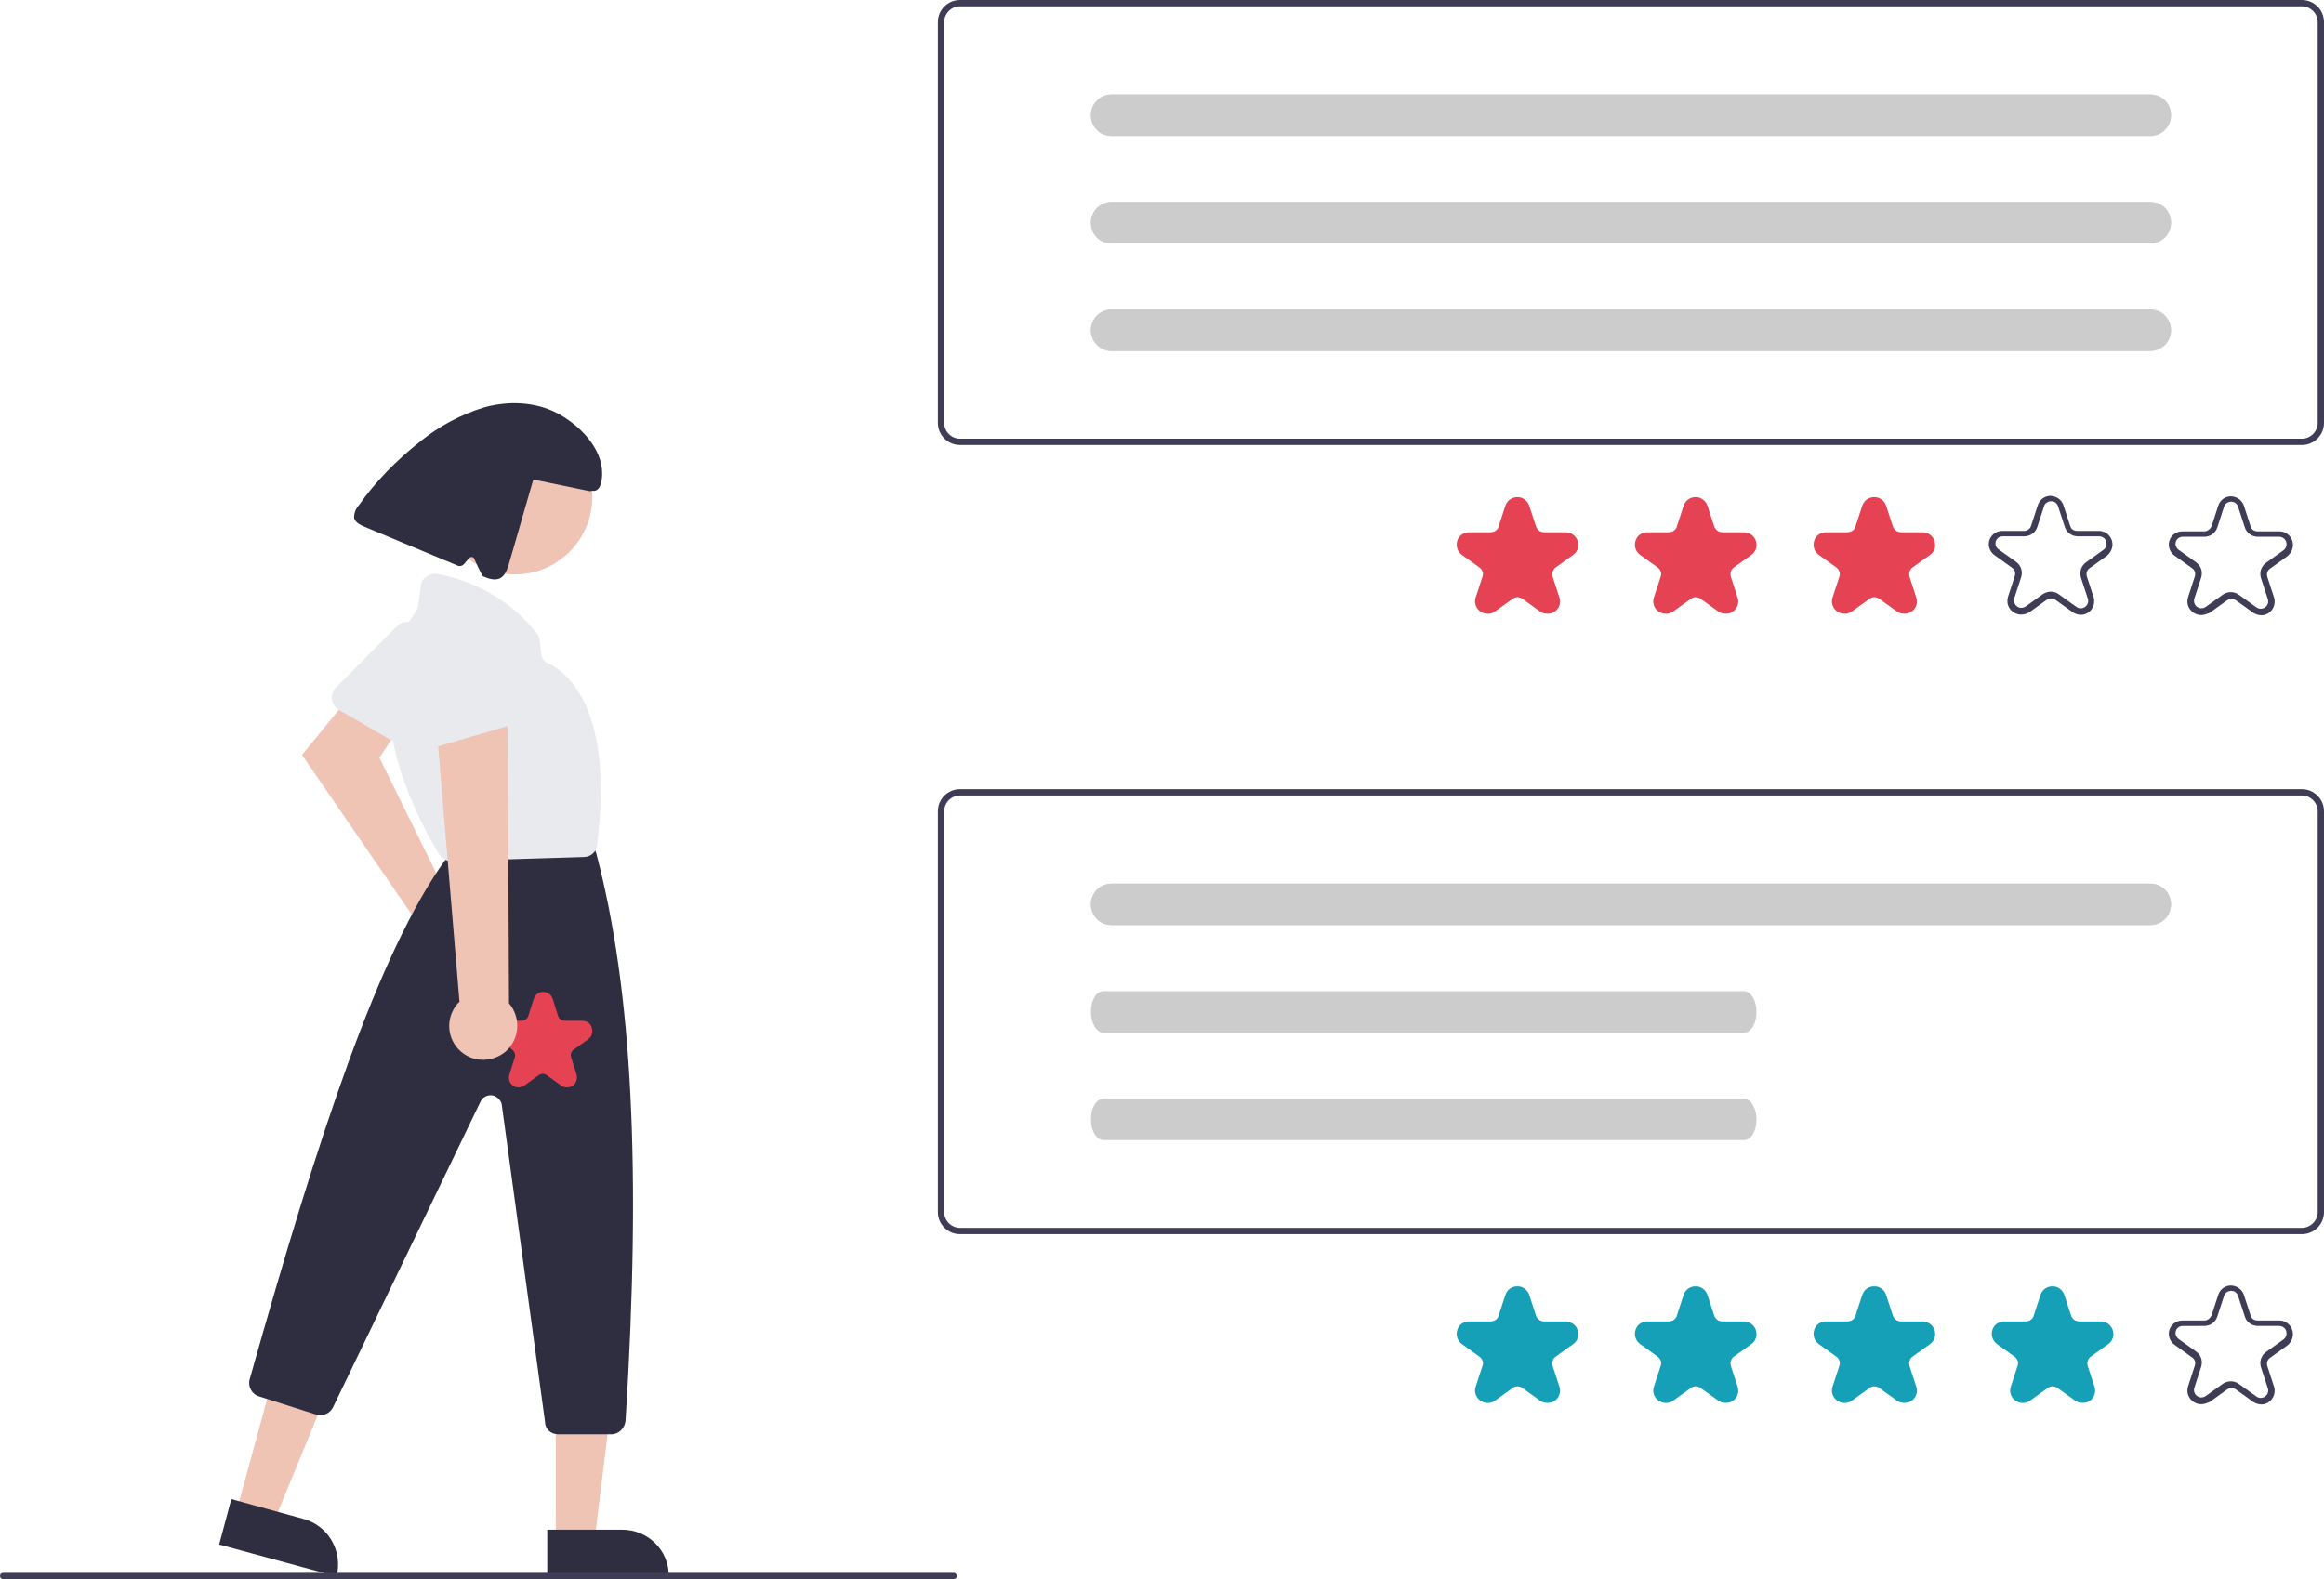 <svg
      xmlns="http://www.w3.org/2000/svg"
      x="0"
      y="0"
      enableBackground="new 0 0 516.4 351"
      version="1.1"
      viewBox="0 0 516.4 351"
      xmlSpace="preserve"
    >
      <g transform="translate(0 89.579)">
        <path
          fill="#EFC4B5"
          d="M100.8 110.3c-.4-.1-.8-.2-1.1-.2L84.3 78.8l4.7-7-9.7-8.5-12.2 14.9 24.8 36.1c-1.7 3.7 0 8.1 3.7 9.7 3.7 1.7 8.1 0 9.7-3.7 1.7-3.7 0-8.1-3.7-9.7-.2-.1-.5-.3-.8-.3z"
        ></path>
        <path
          fill="#E8EAED"
          d="M74.6 67.6c.2.2.4.4.7.6L91 77.3c1.5.9 3.4.4 4.3-1.1 0-.1.1-.2.1-.2l7.6-16.2c.7-1.4.2-3.1-1.1-4l-9.7-6.6c-1.3-.9-2.9-.7-4 .4L74.7 63.2c-1.3 1.2-1.3 3.2-.1 4.4z"
        ></path>
        <path
          fill="#EFC4B5"
          d="M52.5 246.5l8.3 2.3 12.7-30.9-12.3-3.3-8.7 31.9z"
        ></path>
        <path
          fill="#2F2E41"
          d="M67.4 248l-16-4.4-2.7 10.1 26.1 7.1c1.4-5.6-1.8-11.3-7.4-12.8z"
        ></path>
        <path fill="#EFC4B5" d="M123.5 252.8h8.6l4.1-33.2h-12.7v33.2z"></path>
        <path
          fill="#2F2E41"
          d="M138.2 250.4h-16.6v10.4h27c.1-5.8-4.6-10.4-10.4-10.4z"
        ></path>
        <ellipse
          cx="114.4"
          cy="20.9"
          fill="#EFC4B5"
          rx="17.2"
          ry="17.2"
        ></ellipse>
        <path
          fill="#2F2E41"
          d="M124 229.2h11.8c1.7 0 3-1.3 3.2-3 3.5-55.7 1.5-95.6-6.4-125.7 0-.1-.1-.3-.1-.4l-.6-1.6c-.5-1.2-1.6-2-2.9-2h-24.2c-.9 0-1.8.4-2.4 1.1l-3.3 3.8c-.1.1-.1.2-.2.2-14.8 20.6-28.1 61-43.4 115.3-.5 1.6.4 3.4 2.1 3.9l12.6 4c1.5.5 3.1-.2 3.8-1.6l32.8-68c.6-1.2 2.1-1.7 3.3-1.1.7.4 1.3 1.1 1.4 1.9l9.6 70.4c0 1.6 1.3 2.8 2.9 2.8z"
        ></path>
        <path
          fill="#E8EAED"
          d="M100.2 101.8l29.5-.9c1.6 0 2.9-1.2 3-2.8 3.7-30.1-6.5-38.2-11-40.3-.8-.3-1.3-1.1-1.4-1.9l-.4-3.2c-.1-.6-.3-1.1-.6-1.5-5.5-7-13.4-11.6-22.1-13.2-1.7-.3-3.4.8-3.7 2.5v.2l-.6 4.5c-.1.4-.2.8-.5 1.2-14.9 19.5 1.7 48.3 5.2 53.9.6.9 1.6 1.5 2.6 1.5z"
        ></path>
        <path
          fill="#2F2E41"
          d="M79.6 22.9c3.8-5.4 8.5-10.2 13.7-14.3 4.3-3.5 9.2-6.1 14.5-7.7 5.3-1.4 11.2-1.2 16.1 1.4s9.9 7.7 9.9 13.3c0 1.8-.4 4.2-2.2 3.9l-.5.1-12.6-2.6-5.4 18.7c-.4 1.3-.9 2.8-2.1 3.3-1.2.5-2.5 0-3.7-.5-.2-.1-1.9-3.8-1.9-3.8-.1-.4-.5-.6-.9-.4-.1 0-.2.1-.3.2l-1 1.2c-.4.5-1.1.7-1.6.4L81 27.5c-.9-.4-2-.9-2.3-1.9-.1-1 .3-2 .9-2.7z"
        ></path>
        <path
          fill="#3F3D56"
          d="M.7 261.4h211.2c.4 0 .7-.3.7-.7s-.3-.7-.7-.7H.7c-.4 0-.7.3-.7.7s.3.7.7.7z"
        ></path>
        <path
          fill="#e54253"
          d="M115.2 152.1c.5 0 .9-.2 1.3-.4l3.2-2.3c.5-.4 1.3-.4 1.8 0l3.2 2.3c1 .7 2.4.5 3.1-.5.4-.6.5-1.3.3-2l-1.2-3.8c-.2-.6 0-1.3.6-1.7l3.2-2.3c1-.7 1.2-2.1.5-3.2-.4-.6-1.1-.9-1.8-.9h-3.9c-.7 0-1.3-.4-1.5-1.1l-1.2-3.8c-.4-1.2-1.7-1.8-2.8-1.4-.7.2-1.2.8-1.4 1.4l-1.2 3.8c-.2.6-.8 1.1-1.5 1.1H112c-1.2 0-2.3 1-2.3 2.3 0 .7.3 1.4.9 1.8l3.2 2.3c.5.4.8 1.1.6 1.7l-1.2 3.8c-.3.9 0 2 .8 2.5.3.3.7.4 1.2.4z"
        ></path>
        <path
          fill="#EFC4B5"
          d="M103 144.6c-3.4-2.4-4.2-7.1-1.8-10.5.3-.4.5-.7.9-1l-5.5-65.9 16.2 2.2.3 64c2.7 3.2 2.4 7.9-.7 10.7-2.7 2.3-6.6 2.5-9.4.5z"
        ></path>
        <path
          fill="#E8EAED"
          d="M95.5 76.7c.3 0 .6 0 .9-.1l17.4-5.1c1.7-.5 2.6-2.2 2.1-3.9 0-.1-.1-.2-.1-.3l-6.5-16.7c-.6-1.5-2.1-2.3-3.6-1.9l-11.5 2.5c-1.5.3-2.5 1.7-2.5 3.2l.5 19.3c.2 1.6 1.6 3 3.3 3z"
        ></path>
      </g>
      <path
        fill="#3F3D56"
        d="M511.5 274.3H213.3c-2.7 0-4.9-2.2-4.9-4.9v-89.1c0-2.7 2.2-4.9 4.9-4.9h298.2c2.7 0 4.9 2.2 4.9 4.9v89.1c0 2.7-2.2 4.9-4.9 4.9zm-298.2-97.5c-1.9 0-3.5 1.6-3.5 3.5v89.1c0 1.9 1.6 3.5 3.5 3.5h298.2c1.9 0 3.5-1.6 3.5-3.5v-89.1c0-1.9-1.6-3.5-3.5-3.5H213.3z"
      ></path>
      <path
        fill="#16A0B7"
        d="M343.8 311.8c-.6 0-1.2-.2-1.6-.5l-3.9-2.8c-.7-.5-1.6-.5-2.2 0l-3.9 2.8c-1.2.9-3 .6-3.9-.6-.5-.7-.7-1.6-.4-2.5l1.5-4.6c.3-.8 0-1.6-.7-2.1l-3.9-2.8c-1.2-.9-1.5-2.6-.6-3.9.5-.7 1.4-1.1 2.2-1.1h4.8c.8 0 1.6-.5 1.8-1.3l1.5-4.6c.5-1.5 2-2.2 3.5-1.8.8.3 1.5.9 1.8 1.8l1.5 4.6c.3.8 1 1.3 1.8 1.3h4.8c1.5 0 2.8 1.2 2.8 2.8 0 .9-.4 1.7-1.1 2.2l-3.9 2.8c-.7.5-.9 1.3-.7 2.1l1.5 4.6c.4 1.1 0 2.4-1 3.1-.5.4-1.1.5-1.7.5z"
      ></path>
      <path
        fill="#16A0B7"
        d="M383.4 311.8c-.6 0-1.2-.2-1.6-.5l-3.9-2.8c-.7-.5-1.6-.5-2.2 0l-3.9 2.8c-1.2.9-3 .6-3.9-.6-.5-.7-.7-1.6-.4-2.5l1.5-4.6c.3-.8 0-1.6-.7-2.1l-3.9-2.8c-1.2-.9-1.5-2.6-.6-3.9.5-.7 1.4-1.1 2.2-1.1h4.8c.8 0 1.6-.5 1.8-1.3l1.5-4.6c.5-1.5 2-2.2 3.5-1.8.8.3 1.5.9 1.8 1.8l1.5 4.6c.3.8 1 1.3 1.8 1.3h4.8c1.5 0 2.8 1.2 2.8 2.8 0 .9-.4 1.7-1.1 2.2l-3.9 2.8c-.7.5-.9 1.3-.7 2.1l1.5 4.6c.4 1.1 0 2.4-1 3.1-.5.4-1.1.5-1.7.5z"
      ></path>
      <path
        fill="#16A0B7"
        d="M423.1 311.8c-.6 0-1.2-.2-1.6-.5l-3.9-2.8c-.7-.5-1.6-.5-2.2 0l-3.9 2.8c-1.2.9-3 .6-3.9-.6-.5-.7-.7-1.6-.4-2.5l1.5-4.6c.3-.8 0-1.6-.7-2.1l-3.9-2.8c-1.2-.9-1.5-2.6-.6-3.9.5-.7 1.4-1.1 2.2-1.1h4.8c.8 0 1.6-.5 1.8-1.3l1.5-4.6c.5-1.5 2-2.2 3.5-1.8.8.3 1.5.9 1.8 1.8l1.5 4.6c.3.8 1 1.3 1.8 1.3h4.8c1.5 0 2.8 1.2 2.8 2.8 0 .9-.4 1.7-1.1 2.2l-3.9 2.8c-.7.5-.9 1.3-.7 2.1l1.5 4.6c.4 1.1 0 2.4-1 3.1-.5.4-1.1.5-1.7.5z"
      ></path>
      <path
        fill="#16A0B7"
        d="M462.7 311.8c-.6 0-1.2-.2-1.6-.5l-3.9-2.8c-.7-.5-1.6-.5-2.2 0l-3.9 2.8c-1.2.9-3 .6-3.9-.6-.5-.7-.7-1.6-.4-2.5l1.5-4.6c.3-.8 0-1.6-.7-2.1l-3.9-2.8c-1.2-.9-1.5-2.6-.6-3.9.5-.7 1.4-1.1 2.2-1.1h4.8c.8 0 1.6-.5 1.8-1.3l1.5-4.6c.5-1.5 2-2.2 3.5-1.8.8.3 1.5.9 1.8 1.8l1.5 4.6c.3.8 1 1.3 1.8 1.3h4.8c1.5 0 2.8 1.2 2.8 2.8 0 .9-.4 1.7-1.1 2.2l-3.9 2.8c-.7.5-.9 1.3-.7 2.1l1.5 4.6c.4 1.1 0 2.4-1 3.1-.5.4-1.1.5-1.7.5z"
      ></path>
      <path
        fill="#3F3D56"
        d="M489.1 312.1c-.6 0-1.3-.2-1.8-.6-1.1-.8-1.5-2.1-1.1-3.4l1.5-4.6c.2-.7 0-1.4-.6-1.8l-3.9-2.8c-1.4-1-1.7-2.9-.7-4.2.6-.8 1.5-1.2 2.5-1.2h4.8c.7 0 1.3-.5 1.6-1.1l1.5-4.6c.5-1.6 2.2-2.5 3.8-1.9.9.3 1.6 1 1.9 1.9l1.5 4.6c.2.7.8 1.1 1.6 1.1h4.8c1.7 0 3 1.4 3 3 0 1-.5 1.9-1.2 2.5l-3.9 2.8c-.6.4-.8 1.2-.6 1.8l1.5 4.6c.5 1.6-.4 3.3-1.9 3.8-.9.3-1.9.1-2.7-.4l-3.9-2.8c-.6-.4-1.3-.4-1.9 0l-3.9 2.8c-.7.3-1.3.5-1.9.5zm6.6-5.1c.6 0 1.3.2 1.8.6l3.9 2.8c.7.5 1.7.4 2.3-.4.3-.4.4-1 .2-1.5l-1.5-4.6c-.4-1.2 0-2.6 1.1-3.4l3.9-2.8c.7-.5.9-1.5.4-2.3-.3-.4-.8-.7-1.3-.7h-4.8c-1.3 0-2.5-.8-2.9-2.1l-1.5-4.6c-.3-.9-1.2-1.3-2.1-1-.5.2-.9.5-1 1l-1.5 4.6c-.4 1.3-1.6 2.1-2.9 2.1H485c-.9 0-1.6.7-1.6 1.6 0 .5.3 1 .7 1.3l3.9 2.8c1.1.8 1.5 2.1 1.1 3.4l-1.5 4.6c-.3.9.2 1.8 1 2.1.5.2 1 .1 1.5-.2l3.9-2.8c.5-.3 1.1-.5 1.7-.5z"
      ></path>
      <path
        fill="#CCC"
        d="M247 196.4c-2.5 0-4.6 2-4.6 4.6 0 2.5 2 4.6 4.6 4.6h230.8c2.5 0 4.6-2 4.6-4.6 0-2.5-2-4.6-4.6-4.6H247z"
      ></path>
      <path
        fill="#CCC"
        d="M247 196.4c-2.5 0-4.6 2-4.6 4.6 0 2.5 2 4.6 4.6 4.6h230.8c2.5 0 4.6-2 4.6-4.6 0-2.5-2-4.6-4.6-4.6H247z"
      ></path>
      <path
        fill="#CCC"
        d="M245.2 220.3c-1.6 0-2.8 2-2.8 4.6s1.3 4.6 2.8 4.6h142.3c1.6 0 2.8-2 2.8-4.6s-1.3-4.6-2.8-4.6H245.2z"
      ></path>
      <path
        fill="#CCC"
        d="M245.2 244.2c-1.6 0-2.8 2-2.8 4.6s1.3 4.6 2.8 4.6h142.3c1.6 0 2.8-2 2.8-4.6s-1.3-4.6-2.8-4.6H245.2z"
      ></path>
      <path
        fill="#3F3D56"
        d="M511.5 98.9H213.3c-2.7 0-4.9-2.2-4.9-4.9V4.9c0-2.7 2.2-4.9 4.9-4.9h298.2c2.7 0 4.9 2.2 4.9 4.9V94c0 2.7-2.2 4.9-4.9 4.9zM213.3 1.4c-1.9 0-3.5 1.6-3.5 3.5V94c0 1.9 1.6 3.5 3.5 3.5h298.2c1.9 0 3.5-1.6 3.5-3.5V4.9c0-1.9-1.6-3.5-3.5-3.5H213.3z"
      ></path>
      <path
        fill="#e54253"
        d="M343.8 136.4c-.6 0-1.2-.2-1.6-.5l-3.9-2.8c-.7-.5-1.6-.5-2.2 0l-3.9 2.8c-1.2.9-3 .6-3.9-.6-.5-.7-.7-1.6-.4-2.5l1.5-4.6c.3-.8 0-1.6-.7-2.1l-3.9-2.8c-1.2-.9-1.5-2.6-.6-3.9.5-.7 1.4-1.1 2.2-1.1h4.8c.8 0 1.6-.5 1.8-1.3l1.5-4.6c.5-1.5 2-2.2 3.5-1.8.8.3 1.5.9 1.8 1.8l1.5 4.6c.3.8 1 1.3 1.8 1.3h4.8c1.5 0 2.8 1.2 2.8 2.8 0 .9-.4 1.7-1.1 2.2l-3.9 2.8c-.7.5-.9 1.3-.7 2.1l1.5 4.6c.4 1.1 0 2.4-1 3.1-.5.4-1.1.5-1.7.5z"
      ></path>
      <path
        fill="#e54253"
        d="M383.4 136.4c-.6 0-1.2-.2-1.6-.5l-3.9-2.8c-.7-.5-1.6-.5-2.2 0l-3.9 2.8c-1.2.9-3 .6-3.9-.6-.5-.7-.7-1.6-.4-2.5l1.5-4.6c.3-.8 0-1.6-.7-2.1l-3.9-2.8c-1.2-.9-1.5-2.6-.6-3.9.5-.7 1.4-1.1 2.2-1.1h4.8c.8 0 1.6-.5 1.8-1.3l1.5-4.6c.5-1.5 2-2.2 3.5-1.8.8.3 1.5.9 1.8 1.8l1.5 4.6c.3.8 1 1.3 1.8 1.3h4.8c1.5 0 2.8 1.2 2.8 2.8 0 .9-.4 1.7-1.1 2.2l-3.9 2.8c-.7.5-.9 1.3-.7 2.1l1.5 4.6c.4 1.1 0 2.4-1 3.1-.5.4-1.1.5-1.7.5z"
      ></path>
      <path
        fill="#e54253"
        d="M423.1 136.4c-.6 0-1.2-.2-1.6-.5l-3.9-2.8c-.7-.5-1.6-.5-2.2 0l-3.9 2.8c-1.2.9-3 .6-3.9-.6-.5-.7-.7-1.6-.4-2.5l1.5-4.6c.3-.8 0-1.6-.7-2.1l-3.9-2.8c-1.2-.9-1.5-2.6-.6-3.9.5-.7 1.4-1.1 2.2-1.1h4.8c.8 0 1.6-.5 1.8-1.3l1.5-4.6c.5-1.5 2-2.2 3.5-1.8.8.3 1.5.9 1.8 1.8l1.5 4.6c.3.8 1 1.3 1.8 1.3h4.8c1.5 0 2.8 1.2 2.8 2.8 0 .9-.4 1.7-1.1 2.2l-3.9 2.8c-.7.5-.9 1.3-.7 2.1l1.5 4.6c.4 1.1 0 2.4-1 3.1-.6.4-1.1.5-1.7.5z"
      ></path>
      <path
        fill="#3F3D56"
        d="M489.1 136.7c-.6 0-1.3-.2-1.8-.6-1.1-.8-1.5-2.1-1.1-3.4l1.5-4.6c.2-.7 0-1.4-.6-1.8l-3.9-2.8c-1.4-1-1.7-2.9-.7-4.2.6-.8 1.5-1.2 2.5-1.2h4.8c.7 0 1.3-.5 1.6-1.1l1.5-4.6c.5-1.6 2.2-2.5 3.8-1.9.9.3 1.6 1 1.9 1.9l1.5 4.6c.2.7.8 1.1 1.6 1.1h4.8c1.7 0 3 1.4 3 3 0 1-.5 1.9-1.2 2.5l-3.9 2.8c-.6.4-.8 1.2-.6 1.8l1.5 4.6c.5 1.6-.4 3.3-1.9 3.8-.9.3-1.9.1-2.7-.4l-3.9-2.8c-.6-.4-1.3-.4-1.9 0l-3.9 2.8c-.7.3-1.3.5-1.9.5zm6.6-5.1c.6 0 1.3.2 1.8.6l3.9 2.8c.7.5 1.7.4 2.3-.4.3-.4.4-1 .2-1.5l-1.5-4.6c-.4-1.2 0-2.6 1.1-3.4l3.9-2.8c.7-.5.9-1.5.4-2.3-.3-.4-.8-.7-1.3-.7h-4.8c-1.3 0-2.5-.8-2.9-2.1l-1.5-4.6c-.3-.9-1.2-1.3-2.1-1-.5.2-.9.5-1 1l-1.5 4.6c-.4 1.3-1.6 2.1-2.9 2.1H485c-.9 0-1.6.7-1.6 1.6 0 .5.3 1 .7 1.3l3.9 2.8c1.1.8 1.5 2.1 1.1 3.4l-1.5 4.6c-.3.9.2 1.8 1 2.1.5.2 1 .1 1.5-.2l3.9-2.8c.5-.3 1.1-.5 1.7-.5z"
      ></path>
      <path
        fill="#3F3D56"
        d="M449.1 136.6c-.6 0-1.3-.2-1.8-.6-1.1-.8-1.5-2.1-1.1-3.4l1.5-4.6c.2-.7 0-1.4-.6-1.8l-3.9-2.8c-1.4-1-1.7-2.9-.7-4.2.6-.8 1.5-1.2 2.5-1.2h4.8c.7 0 1.3-.5 1.5-1.1l1.5-4.6c.5-1.6 2.2-2.5 3.8-1.9.9.3 1.6 1 1.9 1.9l1.5 4.6c.2.7.8 1.1 1.6 1.1h4.8c1.7 0 3 1.4 3 3 0 1-.5 1.9-1.2 2.5l-3.9 2.8c-.6.4-.8 1.2-.6 1.8l1.5 4.6c.5 1.6-.4 3.3-1.9 3.8-.9.3-1.9.1-2.7-.4l-3.9-2.8c-.6-.4-1.3-.4-1.9 0l-3.9 2.8c-.5.3-1.2.5-1.8.5zm6.6-5.1c.6 0 1.3.2 1.8.6l3.9 2.8c.7.5 1.7.4 2.3-.4.3-.4.4-1 .2-1.5l-1.5-4.6c-.4-1.2 0-2.6 1.1-3.4l3.9-2.8c.7-.5.9-1.5.4-2.3-.3-.4-.8-.7-1.3-.7h-4.8c-1.3 0-2.5-.8-2.9-2.1l-1.5-4.6c-.3-.9-1.2-1.3-2.1-1-.5.2-.9.5-1 1l-1.5 4.6c-.4 1.3-1.6 2.1-2.9 2.1H445c-.9 0-1.6.7-1.6 1.6 0 .5.2 1 .7 1.3l3.9 2.8c1.1.8 1.5 2.1 1.1 3.4l-1.5 4.6c-.3.9.2 1.8 1 2.1.5.2 1 .1 1.5-.2l3.9-2.8c.5-.3 1.1-.5 1.7-.5z"
      ></path>
      <path
        fill="#CCC"
        d="M247 21c-2.5 0-4.6 2-4.6 4.6s2 4.6 4.6 4.6h230.8c2.5 0 4.6-2 4.6-4.6s-2-4.6-4.6-4.6H247z"
      ></path>
      <path
        fill="#CCC"
        d="M247 44.9c-2.5 0-4.6 2-4.6 4.6s2 4.6 4.6 4.6h230.8c2.5 0 4.6-2 4.6-4.6s-2-4.6-4.6-4.6H247z"
      ></path>
      <path
        fill="#CCC"
        d="M247 68.8c-2.5 0-4.6 2-4.6 4.6 0 2.5 2 4.6 4.6 4.6h230.8c2.5 0 4.6-2 4.6-4.6 0-2.5-2-4.6-4.6-4.6H247z"
      ></path>
      <path
        fill="#CCC"
        d="M247 21c-2.5 0-4.6 2-4.6 4.6s2 4.6 4.6 4.6h230.8c2.5 0 4.6-2 4.6-4.6s-2-4.6-4.6-4.6H247z"
      ></path>
      <path
        fill="#CCC"
        d="M247 44.9c-2.5 0-4.6 2-4.6 4.6s2 4.6 4.6 4.6h230.8c2.5 0 4.6-2 4.6-4.6s-2-4.6-4.6-4.6H247z"
      ></path>
      <path
        fill="#CCC"
        d="M247 68.8c-2.5 0-4.6 2-4.6 4.6 0 2.5 2 4.6 4.6 4.6h230.8c2.5 0 4.6-2 4.6-4.6 0-2.5-2-4.6-4.6-4.6H247z"
      ></path>
    </svg>
